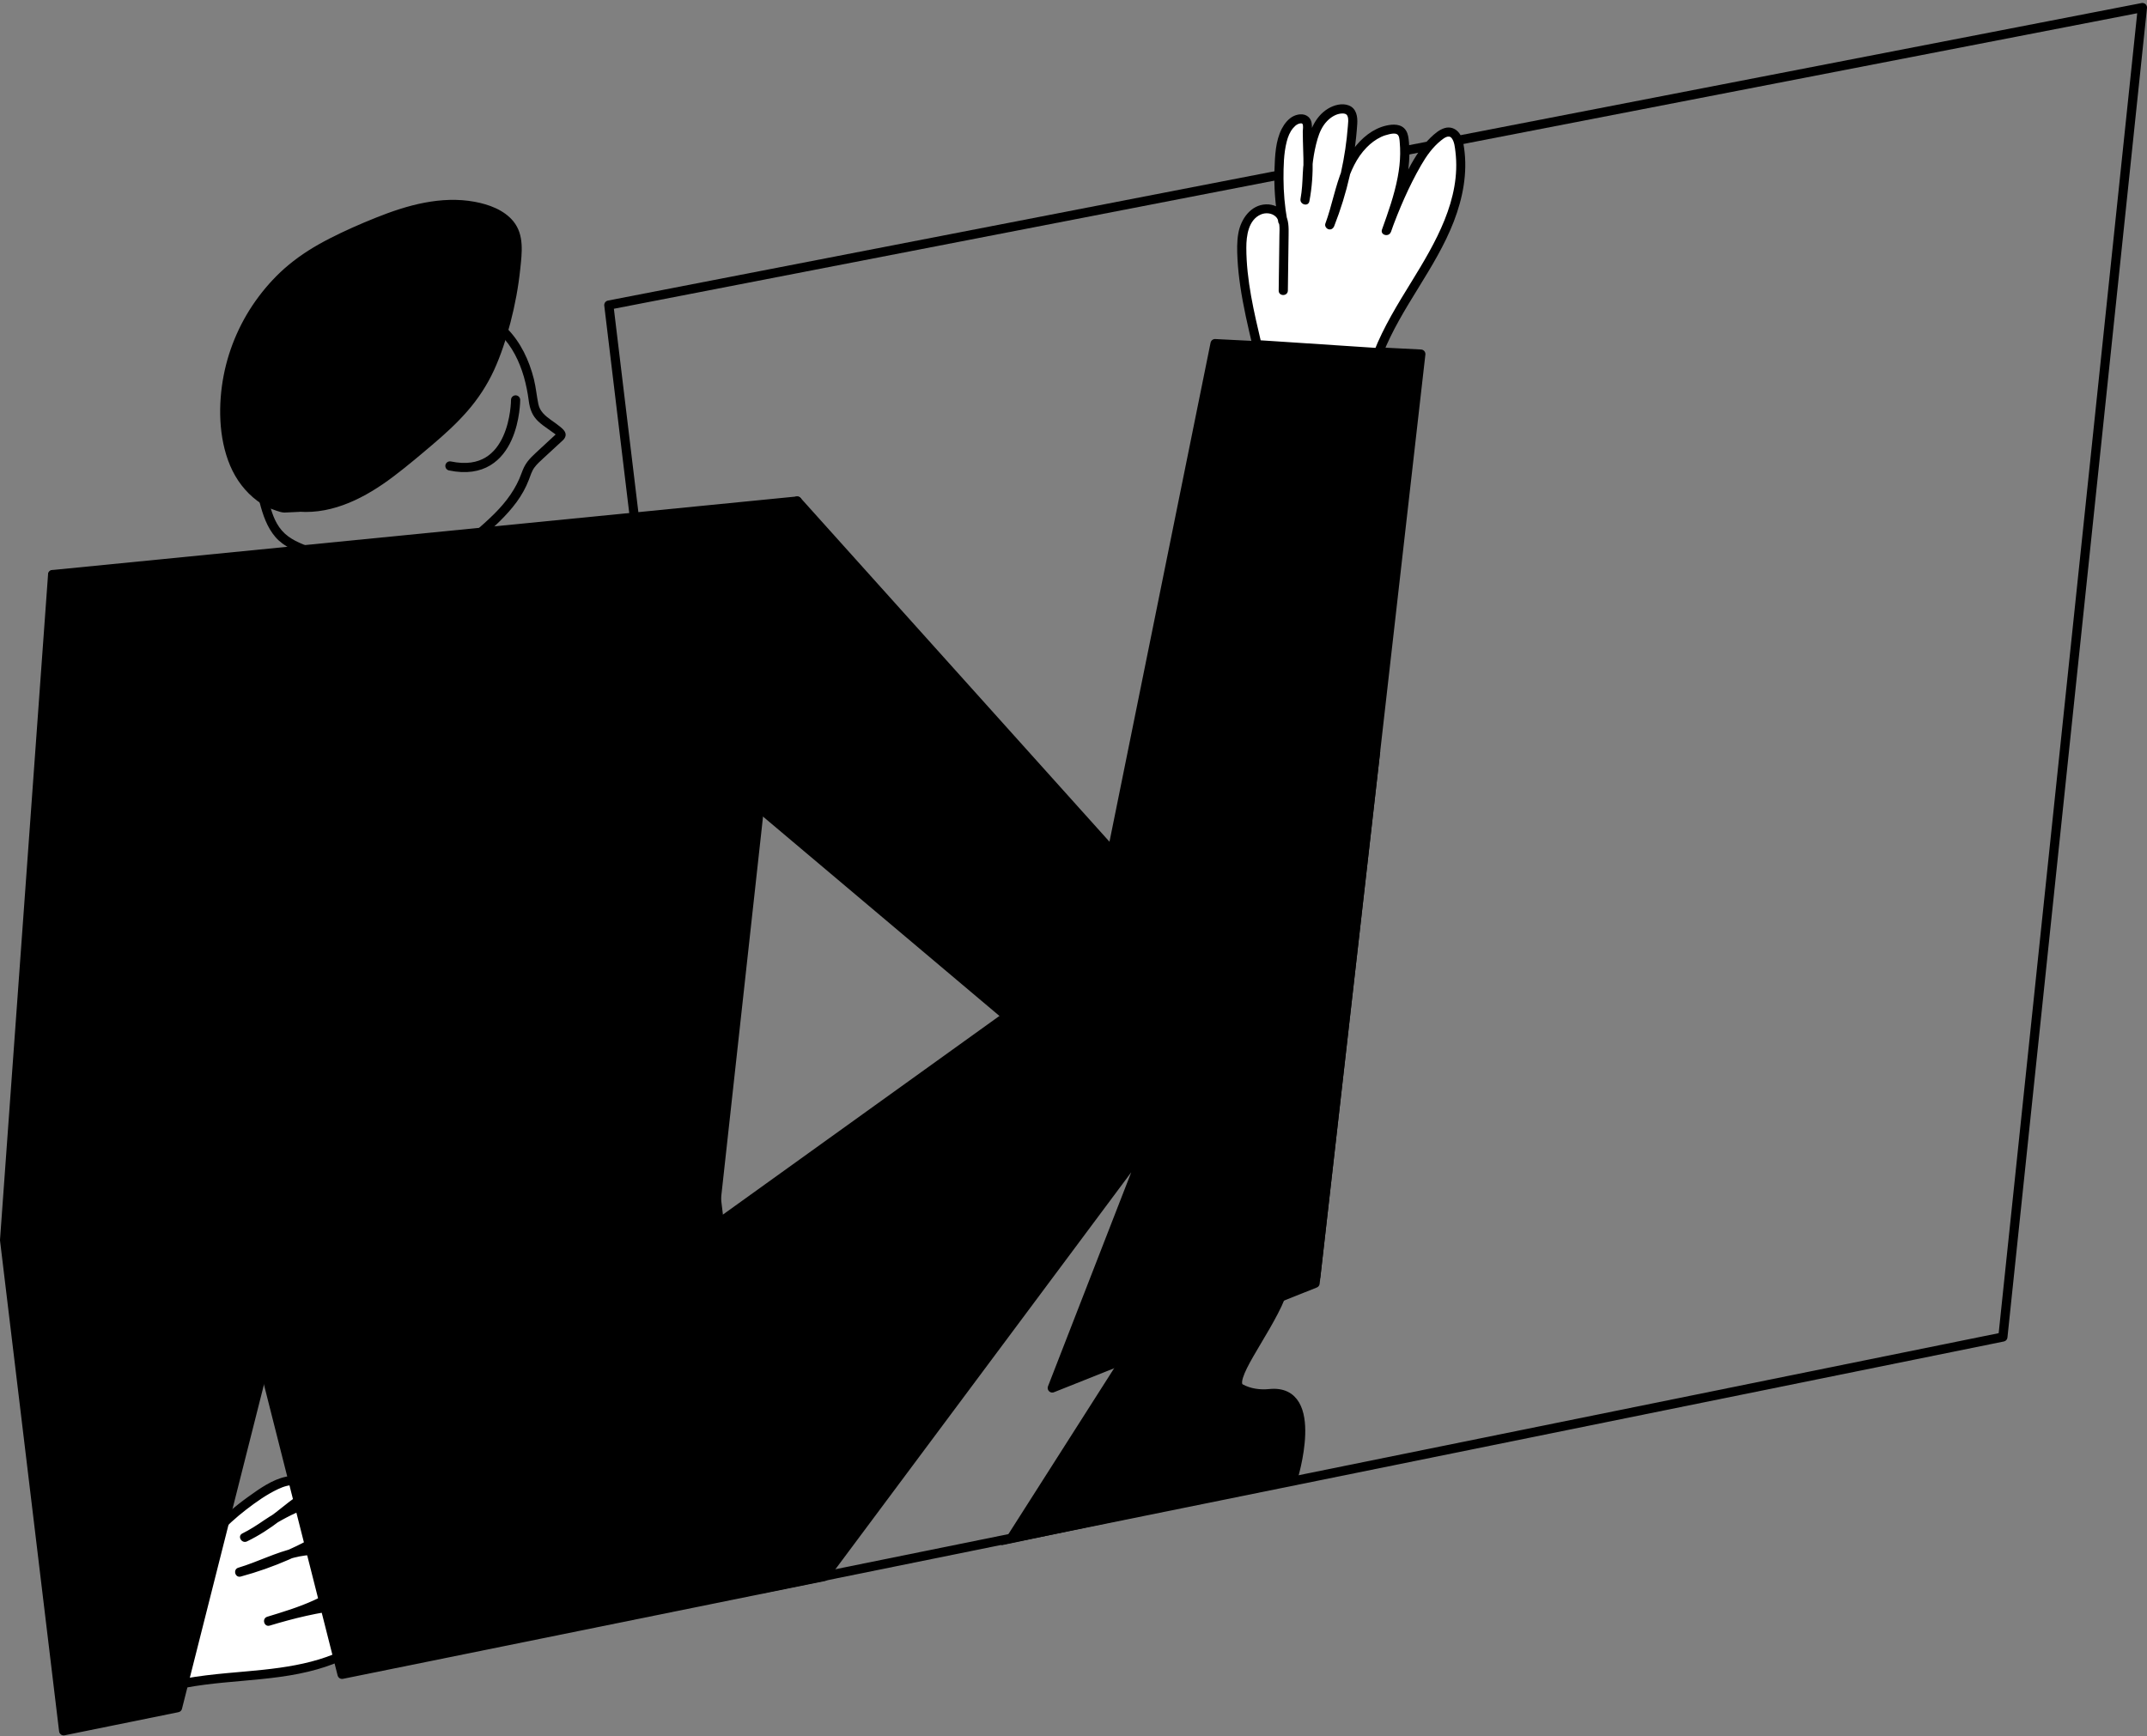 <svg width="450" height="364" viewBox="0 0 450 364" fill="none" xmlns="http://www.w3.org/2000/svg">
<rect x="0" y="0" width="450" height="364" fill="#808080" stroke="none"/>
<g clip-path="url(#clip0_1_544)">
<path d="M419.794 280.307L159.985 333.042L127.605 63.96L449.038 1.586L419.794 280.307Z" stroke="black" stroke-width="1.924" stroke-linecap="round" stroke-linejoin="round"/>
<path d="M211.903 322.566L270.958 310.137C270.958 310.137 276.951 291.09 266.139 292.177C264.042 292.389 261.877 292.101 260.021 291.09C257.048 289.474 265.052 279.97 268.428 271.909L235.933 284.857L211.903 322.566Z" fill="black" stroke="black" stroke-width="1.924" stroke-miterlimit="3"/>
<path d="M297.797 74.234L275.787 267.666L159.168 169.305L167.085 105.045L233.105 178.54L254.672 72.04L297.797 74.234Z" fill="black" stroke="black" stroke-width="1.924" stroke-linecap="round" stroke-linejoin="round"/>
<path d="M268.967 60.977C269.015 56.928 269.073 52.878 269.121 48.818C269.14 47.596 269.121 46.288 268.457 45.259C267.543 43.883 265.581 43.47 264.042 44.066C262.502 44.663 261.406 46.096 260.857 47.645C260.309 49.193 260.242 50.877 260.261 52.522C260.367 59.208 261.906 65.787 263.445 72.3L288.899 73.974C291.804 66.567 296.643 60.102 300.491 53.138C304.339 46.173 307.253 38.169 305.781 30.358C305.57 29.261 305.108 28.001 304.021 27.741C303.252 27.559 302.482 27.972 301.847 28.434C299.173 30.377 297.432 33.321 295.912 36.245C293.872 40.18 292.102 44.239 290.602 48.405C292.814 42.258 295.056 35.832 294.296 29.338C294.219 28.694 294.094 28.001 293.613 27.559C293.055 27.039 292.208 27.02 291.458 27.135C287.321 27.751 284.204 31.349 282.511 35.178C280.818 39.006 280.183 43.22 278.721 47.144C281.386 40.382 283.012 33.215 283.512 25.971C283.579 25 283.56 23.865 282.79 23.259C282.338 22.903 281.723 22.826 281.145 22.864C279.068 23.018 277.288 24.548 276.259 26.366C275.229 28.184 274.845 30.281 274.46 32.33C273.729 36.264 274.238 38.015 273.507 41.95C274.623 36.197 273.969 32.532 274.017 26.674C274.017 26.27 274.017 25.846 273.806 25.5C273.267 24.586 271.824 24.884 270.997 25.558C269.082 27.126 268.544 29.791 268.303 32.253C267.841 36.938 268.024 41.68 268.842 46.317" fill="white"/>
<path d="M269.929 60.977L270.083 49.299C270.102 47.731 270.16 45.98 269.198 44.643C268.322 43.431 266.831 42.787 265.34 42.844C262.137 42.96 260.088 45.942 259.559 48.837C259.222 50.665 259.28 52.541 259.376 54.388C259.472 56.235 259.684 58.12 259.953 59.968C260.569 64.21 261.55 68.385 262.531 72.55C262.637 72.983 263.041 73.233 263.455 73.252C266.321 73.445 269.188 73.627 272.064 73.82C276.634 74.118 281.203 74.416 285.772 74.724C286.821 74.791 287.87 74.859 288.908 74.926C289.361 74.955 289.688 74.599 289.832 74.224C293.709 64.392 300.904 56.293 304.714 46.423C306.599 41.536 307.619 36.264 306.868 31.041C306.715 29.954 306.513 28.809 305.839 27.905C305.127 26.943 303.983 26.5 302.809 26.847C301.635 27.193 300.654 28.069 299.808 28.886C298.923 29.742 298.143 30.714 297.441 31.724C295.796 34.1 294.526 36.745 293.305 39.352C291.958 42.229 290.746 45.163 289.668 48.154L291.525 48.664C292.785 45.144 294.045 41.603 294.776 37.919C295.132 36.139 295.363 34.321 295.402 32.503C295.421 31.599 295.392 30.695 295.306 29.791C295.229 28.954 295.142 28.059 294.671 27.337C293.757 25.923 291.958 26 290.515 26.337C289.139 26.654 287.841 27.309 286.715 28.145C284.281 29.964 282.569 32.542 281.405 35.322C279.847 39.054 279.183 43.085 277.788 46.885C277.605 47.375 277.99 47.943 278.461 48.068C279.01 48.222 279.452 47.885 279.645 47.395C282.329 40.565 284.012 33.292 284.474 25.962C284.57 24.451 284.31 22.749 282.723 22.114C281.309 21.546 279.587 22.027 278.336 22.787C275.441 24.557 274.344 27.876 273.729 31.031C273.373 32.821 273.132 34.62 273.055 36.438C272.978 38.256 272.901 39.939 272.584 41.68C272.363 42.892 274.21 43.412 274.44 42.19C274.989 39.314 275.181 36.409 275.123 33.484C275.095 32.099 275.037 30.714 275.008 29.319C274.989 28.549 274.979 27.78 274.979 27.01C274.979 26.241 274.989 25.433 274.489 24.788C273.68 23.74 272.257 23.817 271.16 24.326C270.063 24.836 269.198 25.943 268.649 27.001C267.341 29.56 267.226 32.667 267.129 35.476C266.995 39.189 267.283 42.902 267.918 46.567C268.005 47.077 268.64 47.366 269.101 47.241C269.64 47.096 269.861 46.567 269.775 46.057C269.275 43.21 269.025 40.334 269.015 37.448C269.015 34.889 269.053 32.186 269.688 29.694C269.948 28.675 270.342 27.655 271.035 26.847C271.314 26.529 271.631 26.193 272.036 26.02C272.257 25.923 272.757 25.75 272.959 25.943C273.238 26.212 273.055 27.222 273.055 27.578C273.055 28.232 273.065 28.877 273.084 29.531C273.113 30.781 273.161 32.041 273.19 33.292C273.248 36.111 273.113 38.9 272.584 41.68L274.44 42.19C274.95 39.391 274.816 36.572 275.191 33.763C275.402 32.195 275.71 30.608 276.162 29.088C276.557 27.751 277.144 26.443 278.115 25.423C278.952 24.548 280.087 23.817 281.338 23.788C281.838 23.778 282.271 23.884 282.454 24.394C282.675 25.009 282.559 25.76 282.511 26.395C282.261 29.675 281.78 32.926 281.068 36.13C280.26 39.785 279.154 43.373 277.788 46.865L279.645 47.375C281.674 41.854 282.146 35.341 286.427 30.926C287.312 30.021 288.312 29.261 289.457 28.713C290.005 28.453 290.592 28.271 291.188 28.136C291.689 28.03 292.381 27.876 292.843 28.165C293.305 28.453 293.324 29.29 293.372 29.771C293.449 30.599 293.478 31.426 293.468 32.253C293.449 33.898 293.257 35.543 292.949 37.159C292.237 40.92 290.948 44.538 289.659 48.126C289.236 49.29 291.092 49.79 291.515 48.636C293.247 43.855 295.286 39.102 297.826 34.687C298.951 32.734 300.269 30.849 302.049 29.434C302.626 28.973 303.646 28.165 304.271 28.973C304.848 29.723 304.935 30.897 305.05 31.791C306.262 41.767 300.837 50.944 295.825 59.092C292.929 63.796 290.015 68.51 287.985 73.675L288.908 72.973C286.042 72.781 283.175 72.598 280.299 72.406L266.591 71.501C265.542 71.434 264.494 71.367 263.455 71.299L264.378 72.002C262.829 65.422 261.233 58.746 261.223 51.945C261.223 49.444 261.646 46.077 264.301 44.951C265.282 44.538 266.562 44.653 267.36 45.394C268.361 46.327 268.178 48.01 268.159 49.242L268.005 60.92C267.986 62.161 269.91 62.161 269.929 60.92V60.977Z" fill="black"/>
<path d="M33.275 330.021C36.555 327.645 39.835 325.269 43.125 322.893C44.116 322.172 45.164 321.383 45.578 320.238C46.136 318.689 45.299 316.862 43.895 315.986C42.5 315.111 40.701 315.082 39.123 315.563C37.546 316.044 36.16 316.996 34.852 317.997C29.552 322.075 25.194 327.232 20.884 332.359L34.737 353.782C42.413 351.685 50.484 351.714 58.372 350.646C66.26 349.578 74.418 347.144 79.805 341.286C80.565 340.468 81.296 339.333 80.854 338.314C80.536 337.592 79.747 337.217 78.997 336.986C75.842 335.995 72.446 336.361 69.185 336.89C64.817 337.602 60.489 338.602 56.256 339.891C62.509 337.996 69.002 335.957 73.764 331.474C74.235 331.031 74.716 330.512 74.784 329.858C74.87 329.107 74.379 328.405 73.841 327.876C70.868 324.923 66.135 324.567 62.047 325.5C57.968 326.433 54.207 328.424 50.186 329.598C57.199 327.703 63.923 324.731 70.041 320.806C70.859 320.277 71.763 319.584 71.792 318.603C71.811 318.026 71.503 317.487 71.128 317.044C69.762 315.467 67.472 314.947 65.404 315.217C63.336 315.486 61.422 316.419 59.546 317.333C55.948 319.093 54.852 320.556 51.263 322.316C56.545 319.786 59.094 317.073 63.817 313.61C64.144 313.37 64.481 313.11 64.635 312.744C65.048 311.763 63.952 310.782 62.913 310.532C60.517 309.935 58.045 311.09 55.929 312.36C51.898 314.784 48.195 317.766 44.962 321.19" fill="white"/>
<path d="M33.765 330.858C36.988 328.53 40.201 326.202 43.423 323.865C44.712 322.932 46.088 321.931 46.569 320.334C47.011 318.843 46.482 317.237 45.492 316.092C43.164 313.398 39.114 314.149 36.42 315.765C33.39 317.573 30.716 320.142 28.253 322.643C25.425 325.519 22.818 328.607 20.221 331.686C19.951 332.003 19.826 332.474 20.067 332.85C21.625 335.264 23.193 337.679 24.752 340.093L32.216 351.627C32.784 352.512 33.352 353.388 33.929 354.273C34.16 354.638 34.592 354.831 35.016 354.715C45.328 351.935 56.237 352.916 66.52 349.973C70.965 348.703 75.255 346.731 78.766 343.672C80.334 342.306 83.105 339.824 81.556 337.534C80.902 336.563 79.738 336.149 78.651 335.87C77.333 335.533 75.957 335.399 74.601 335.399C71.513 335.399 68.415 335.995 65.404 336.601C62.239 337.236 59.113 338.025 56.025 338.958L56.535 340.815C62.874 338.891 69.752 336.803 74.591 332.022C75.159 331.464 75.649 330.801 75.755 329.983C75.861 329.098 75.476 328.299 74.928 327.626C73.947 326.414 72.542 325.567 71.118 324.99C68.223 323.826 64.904 323.884 61.903 324.548C57.776 325.462 53.995 327.472 49.955 328.675C48.772 329.021 49.263 330.858 50.465 330.531C57.343 328.665 63.961 325.779 70.002 321.989C71.272 321.19 72.888 320.151 72.773 318.42C72.658 316.804 71.186 315.515 69.791 314.89C66.597 313.475 63.24 314.534 60.248 315.948C58.545 316.756 56.92 317.65 55.361 318.718C53.803 319.786 52.398 320.7 50.792 321.498C49.676 322.047 50.657 323.692 51.764 323.162C54.255 321.96 56.554 320.459 58.748 318.776C59.825 317.949 60.873 317.102 61.941 316.265C62.49 315.832 63.047 315.399 63.615 314.976C64.183 314.553 64.885 314.149 65.308 313.533C66.155 312.321 65.472 310.897 64.365 310.147C63.115 309.301 61.422 309.3 59.998 309.589C57.083 310.176 54.409 312.1 52.033 313.803C49.253 315.794 46.665 318.045 44.308 320.527C43.462 321.421 44.818 322.787 45.665 321.883C47.492 319.949 49.455 318.151 51.562 316.525C53.668 314.899 55.919 313.302 58.324 312.177C59.469 311.638 60.729 311.253 61.999 311.359C62.547 311.398 64.385 311.907 63.49 312.677C62.547 313.485 61.48 314.187 60.498 314.957C59.584 315.669 58.69 316.4 57.766 317.112C55.573 318.805 53.274 320.296 50.782 321.498L51.754 323.162C54.322 321.893 56.525 320.065 59.036 318.699C61.547 317.333 64.558 315.726 67.501 316.198C68.685 316.39 70.012 316.939 70.657 318.016C71.388 319.238 69.368 320.123 68.569 320.613C65.847 322.297 63.009 323.797 60.085 325.096C56.804 326.549 53.409 327.741 49.955 328.675L50.465 330.531C56.343 328.79 62.288 324.923 68.656 326.26C69.964 326.529 71.205 327.02 72.292 327.799C72.792 328.155 73.312 328.588 73.639 329.107C74.043 329.742 73.716 330.185 73.225 330.666C71.099 332.763 68.434 334.302 65.731 335.533C62.605 336.957 59.296 337.958 56.016 338.958C54.832 339.314 55.333 341.171 56.525 340.815C61.556 339.295 66.809 337.996 72.052 337.467C74.351 337.236 76.996 337.13 79.17 338.063C79.507 338.208 79.93 338.429 80.026 338.814C80.142 339.295 79.776 339.824 79.507 340.189C78.862 341.055 77.996 341.815 77.179 342.508C70.253 348.395 60.652 349.607 51.937 350.386C46.088 350.915 40.191 351.329 34.496 352.868L35.583 353.311C34.025 350.896 32.457 348.482 30.898 346.067C28.407 342.219 25.925 338.371 23.434 334.533C22.866 333.648 22.299 332.773 21.721 331.888L21.567 333.052C25.704 328.136 29.888 323.172 34.939 319.161C37.065 317.468 40.037 315.342 42.885 316.544C43.962 316.996 44.789 318.064 44.78 319.257C44.78 320.613 43.414 321.498 42.432 322.21C39.219 324.538 35.997 326.866 32.774 329.204C32.351 329.511 32.149 330.041 32.428 330.522C32.669 330.935 33.323 331.176 33.746 330.868L33.765 330.858Z" fill="black"/>
<path d="M167.085 105.045L159.168 169.305L149.49 257.287L50.936 269.042L11.034 120.466L167.085 105.045Z" fill="black" stroke="black" stroke-width="1.924" stroke-linecap="round" stroke-linejoin="round"/>
<path d="M62.711 106.325C67.328 106.681 71.936 105.238 75.996 103.006C80.055 100.784 83.643 97.802 87.203 94.849C92.137 90.751 97.149 86.556 100.555 81.131C102.633 77.831 104.047 74.156 105.182 70.424C106.894 64.825 107.991 59.034 108.327 53.195C108.414 51.743 108.433 50.252 107.943 48.886C106.981 46.221 104.249 44.605 101.526 43.778C93.013 41.2 83.893 44.374 75.746 47.933C71.33 49.857 66.934 51.925 63.028 54.754C52.581 62.324 46.386 75.407 47.165 88.278C47.406 92.222 48.281 96.195 50.311 99.581C52.341 102.968 55.66 105.7 59.527 106.469L62.701 106.315L62.711 106.325Z" fill="black"/>
<path d="M62.711 107.287C69.993 107.797 76.717 104.228 82.364 99.976C85.182 97.85 87.895 95.56 90.589 93.271C93.282 90.981 95.677 88.807 97.909 86.258C100.141 83.709 102.094 80.765 103.537 77.62C104.98 74.474 106.105 71.001 107 67.577C107.952 63.921 108.645 60.189 109.039 56.427C109.395 53.032 109.915 49.251 107.606 46.413C105.653 44.008 102.45 42.854 99.496 42.306C96.014 41.661 92.465 41.834 89.001 42.489C85.538 43.143 82.056 44.326 78.728 45.663C75.399 47 72.234 48.395 69.108 49.992C65.981 51.589 63.105 53.368 60.46 55.571C58.122 57.514 56.044 59.756 54.217 62.19C50.58 67.028 48.041 72.733 46.886 78.678C45.732 84.623 45.742 91.761 48.252 97.657C49.493 100.572 51.417 103.141 53.976 105.036C55.207 105.95 56.593 106.662 58.055 107.114C58.536 107.268 59.084 107.45 59.594 107.46C59.95 107.46 60.306 107.421 60.662 107.412L62.72 107.316C63.952 107.258 63.961 105.334 62.72 105.392L60.662 105.488C60.335 105.507 60.008 105.536 59.681 105.536C59.613 105.536 59.488 105.526 59.623 105.536C59.219 105.488 58.786 105.334 58.401 105.199C55.823 104.343 53.562 102.525 51.966 100.341C48.31 95.329 47.666 88.596 48.243 82.583C49.349 71.059 55.929 60.323 65.703 54.138C68.608 52.301 71.705 50.8 74.841 49.405C77.977 48.01 81.017 46.74 84.22 45.721C87.424 44.701 90.771 43.941 94.167 43.835C97.207 43.749 100.468 44.124 103.239 45.48C104.431 46.067 105.586 46.837 106.365 47.933C107.298 49.242 107.462 50.771 107.423 52.349C107.327 55.85 106.836 59.371 106.144 62.805C104.816 69.414 102.825 76.282 98.948 81.881C95.273 87.172 90.108 91.26 85.182 95.329C79.997 99.61 74.399 103.853 67.636 105.122C66.02 105.43 64.375 105.507 62.73 105.392C61.499 105.305 61.499 107.229 62.73 107.316L62.711 107.287Z" fill="black"/>
<path d="M108.068 83.844C108.068 83.844 108.068 100.563 94.302 97.686" stroke="black" stroke-width="1.924" stroke-linecap="round" stroke-linejoin="round"/>
<path d="M104.932 70.203C107.337 72.646 108.866 75.753 109.809 79.024C110.28 80.679 110.607 82.362 110.829 84.065C111.05 85.767 111.569 87.191 112.858 88.384C113.464 88.952 114.147 89.433 114.83 89.914C115.177 90.154 115.523 90.404 115.86 90.654C116.033 90.789 116.639 91.155 116.687 91.357V90.847C116.687 90.847 116.86 90.779 116.687 90.876C116.61 90.914 116.523 91.029 116.456 91.097C116.254 91.289 116.042 91.472 115.84 91.664C115.456 92.02 115.08 92.367 114.696 92.723C113.907 93.454 113.128 94.175 112.339 94.906C111.704 95.493 111.079 96.099 110.55 96.792C109.982 97.532 109.626 98.35 109.309 99.216C108.145 102.467 106.153 105.151 103.739 107.585C102.354 108.98 100.872 110.279 99.391 111.577C98.458 112.395 99.824 113.751 100.747 112.934C103.46 110.558 106.173 108.143 108.308 105.219C109.347 103.795 110.203 102.256 110.838 100.611C111.184 99.716 111.435 98.802 112.012 98.013C112.531 97.302 113.205 96.705 113.849 96.109C114.667 95.349 115.484 94.589 116.312 93.838C116.697 93.483 117.072 93.136 117.457 92.78C117.803 92.463 118.197 92.165 118.409 91.741C118.89 90.808 118.14 90.068 117.466 89.519C116.841 89 116.167 88.538 115.504 88.067C114.282 87.191 113.157 86.258 112.839 84.729C112.474 82.978 112.329 81.208 111.896 79.467C110.905 75.542 109.135 71.761 106.269 68.847C105.403 67.962 104.037 69.318 104.912 70.203H104.932Z" fill="black"/>
<path d="M54.419 105.344C55.092 107.931 55.958 110.548 57.737 112.606C59.517 114.665 62.201 115.704 64.731 116.637C65.222 116.82 65.789 116.435 65.914 115.964C66.058 115.425 65.731 114.963 65.241 114.781C63.009 113.963 60.7 113.087 59.094 111.25C57.487 109.413 56.852 107.075 56.275 104.834C55.967 103.631 54.111 104.141 54.419 105.344Z" fill="black"/>
<path d="M149.49 257.287L288.322 157.521L275.633 269.042L220.551 290.994L240.569 239.51L172.77 330.512L71.696 351.031L50.936 269.042L149.49 257.287Z" fill="black" stroke="black" stroke-width="1.924" stroke-linecap="round" stroke-linejoin="round"/>
<path d="M55.323 286.358L37.209 358.024L13.342 362.873L0.962 259.99L11.034 120.466L55.323 286.358Z" fill="black" stroke="black" stroke-width="1.924" stroke-linecap="round" stroke-linejoin="round"/>
</g>
<defs>
<clipPath id="clip0_1_544">
<rect width="450" height="363.211" fill="white" transform="translate(0 0.624)"/>
</clipPath>
</defs>
</svg>
